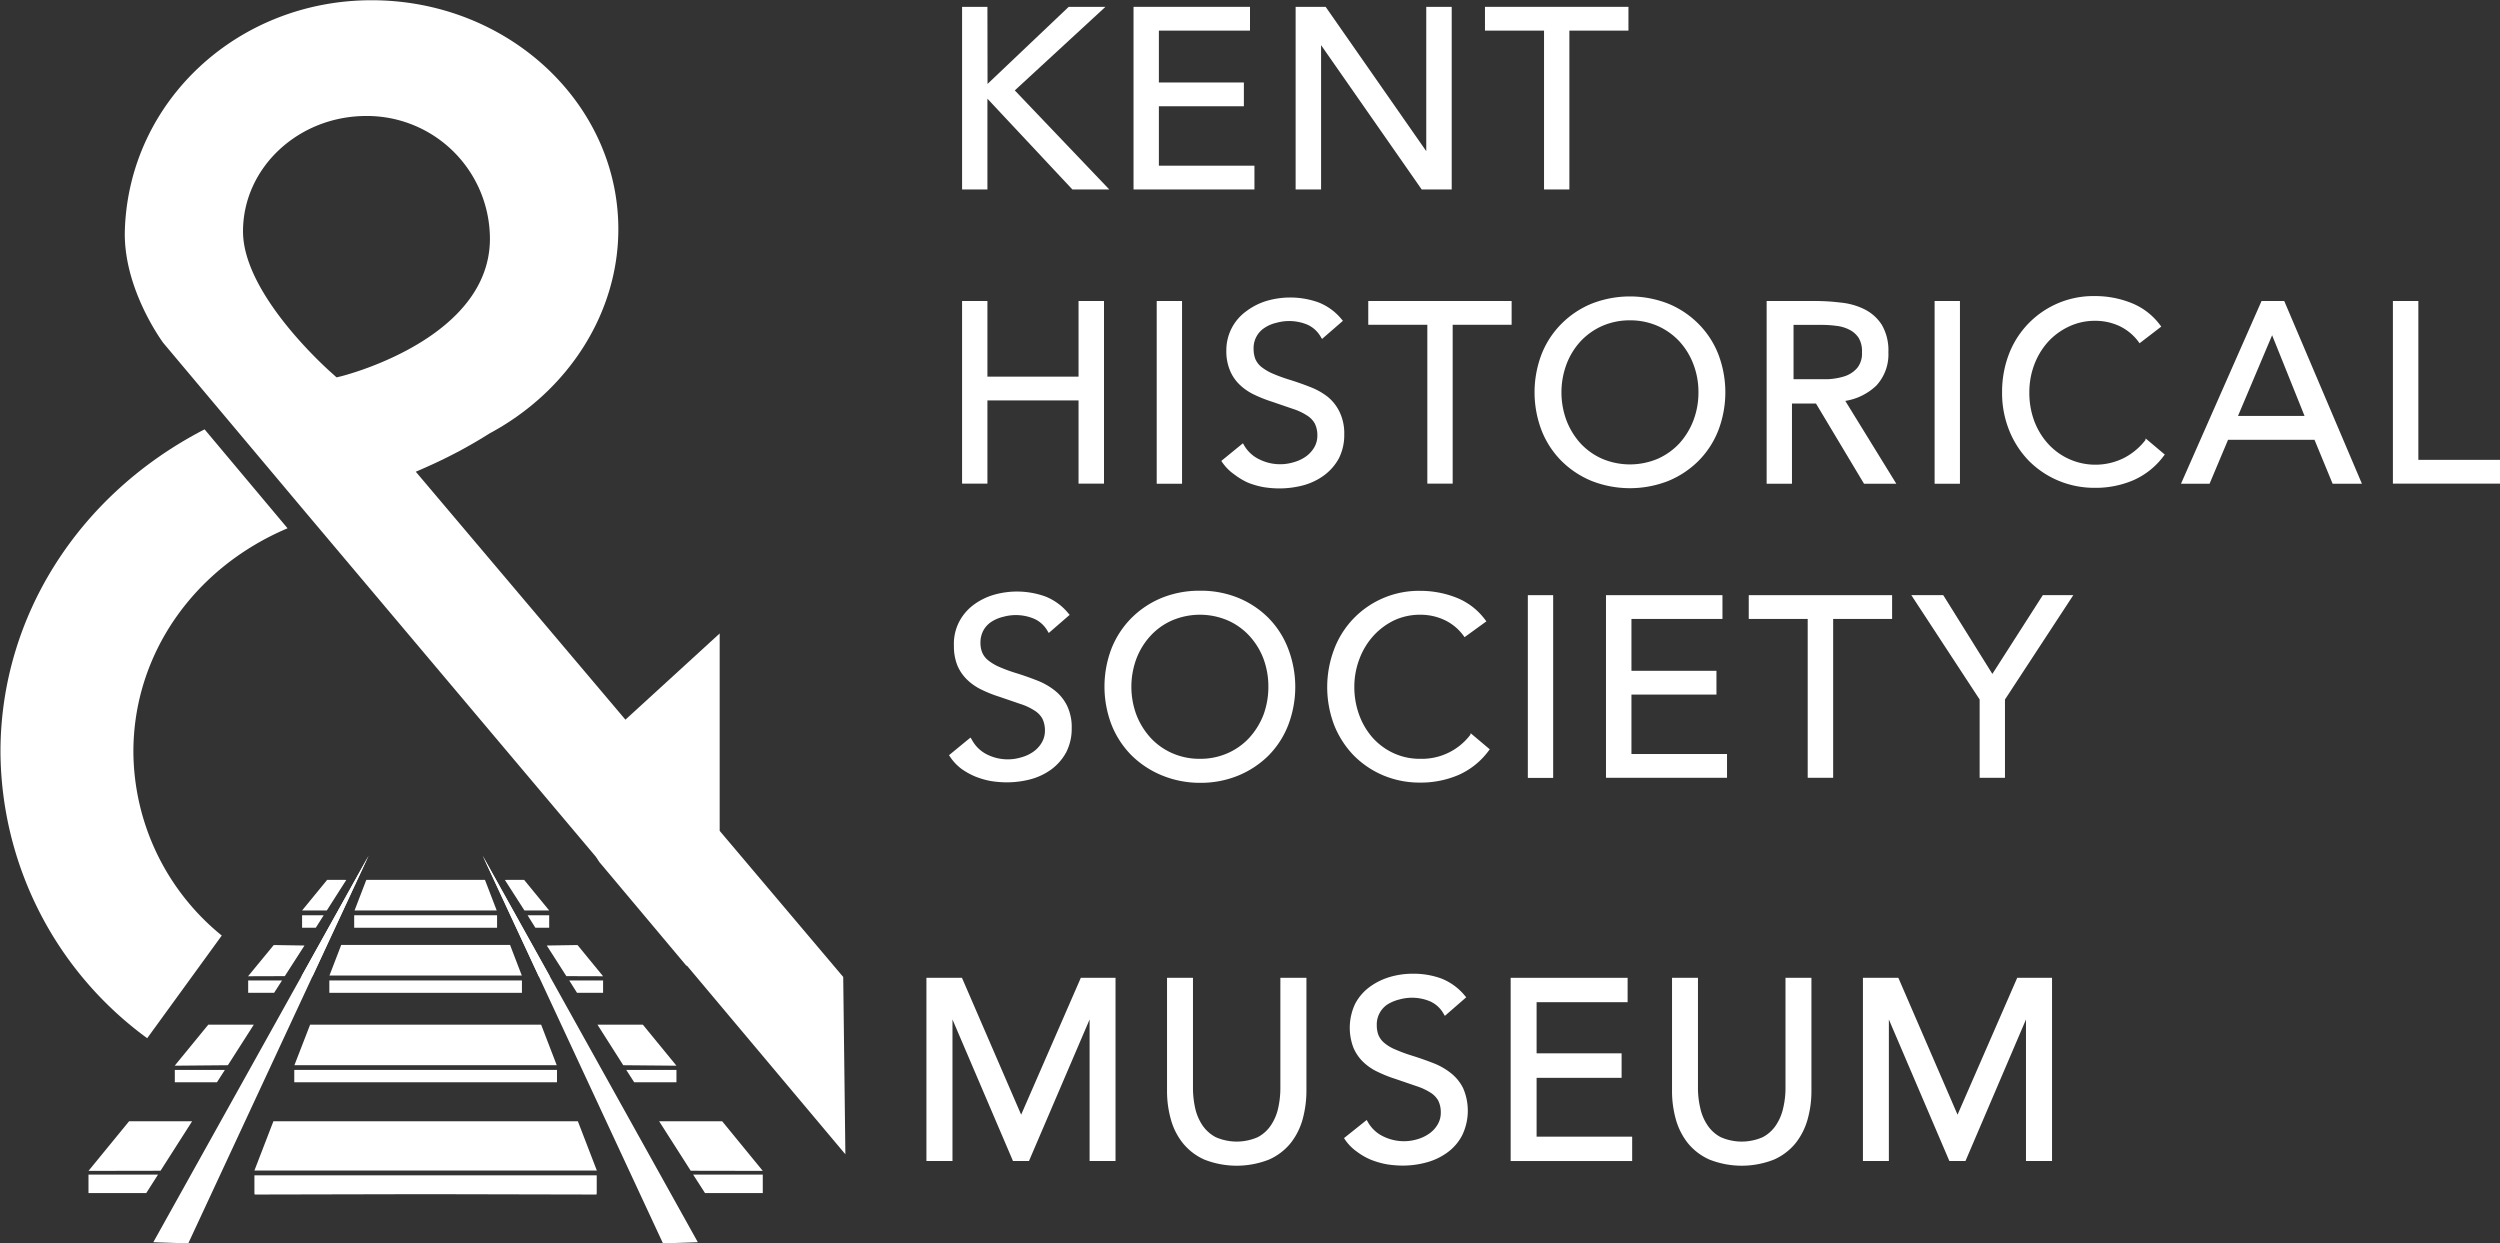 <svg xmlns="http://www.w3.org/2000/svg" viewBox="0 0 208.22 103.55"><rect x="0" y="0" width="208.22" height="103.55" fill="#333333" stroke="none"/><defs><style>.cls-1,.cls-2,.cls-3{fill:#fff;}.cls-1,.cls-2{stroke:#fff;stroke-miterlimit:10;}.cls-1{stroke-width:1.58px;}.cls-2{stroke-width:1.37px;}</style></defs><title>KSH_stacked_white</title><g id="GLOBAL"><path class="cls-1" d="M85,138.22" transform="translate(-30.06 -31.8)"/><path class="cls-2" d="M63,103.58" transform="translate(-30.06 -31.8)"/><path class="cls-2" d="M73.51,103.59" transform="translate(-30.06 -31.8)"/><path class="cls-2" d="M82.79,134.88" transform="translate(-30.06 -31.8)"/><path class="cls-2" d="M67.79,103.58" transform="translate(-30.06 -31.8)"/><path class="cls-3" d="M87.25,112.2l0,.06-7.27-8.66-.29-.44L55.41,74.35h0l-11.76-14c-.31-.43-3.36-4.74-3.19-9.43.37-10.71,9.4-19.1,20.55-19.1,11.33,0,20.55,8.56,20.55,19.07,0,6.93-4.11,13.45-10.71,17a40,40,0,0,1-5.16,2.76l-1,.44L82.15,91.74,90,84.56V101l10.29,12.17.18,14.77ZM60.57,41.46c-5.66,0-10.27,4.31-10.27,9.61s7.16,11.6,7.47,11.87l.32.29.42-.1C59,63,71.51,59.77,70.84,51A10.24,10.24,0,0,0,60.57,41.46Z" transform="translate(-30.06 -31.8)"/><polyline class="cls-3" points="25.1 81.33 30.7 71.27 26.03 81.31"/><polygon class="cls-3" points="30.7 71.27 25.1 81.33 12.77 103.46 15.68 103.56 26.03 81.31 30.7 71.27"/><line class="cls-3" x1="24.74" y1="88.72" x2="24.52" y2="88.72"/><line class="cls-3" x1="12.18" y1="99.37" x2="11.93" y2="99.37"/><polygon class="cls-3" points="25.16 76.23 25.16 77.27 26.3 77.27 26.96 76.23 25.16 76.23"/><polygon class="cls-3" points="20.67 81.66 20.67 82.69 22.83 82.69 23.49 81.66 20.67 81.66"/><polygon class="cls-3" points="14.56 89.11 14.56 90.14 18.07 90.14 18.73 89.11 14.56 89.11"/><polygon class="cls-3" points="12.92 97.83 7.37 97.83 7.37 99.37 11.93 99.37 12.18 99.37 13.16 97.83 12.92 97.83"/><polygon class="cls-3" points="28.6 73.28 27.51 73.28 27.25 73.28 25.16 75.83 25.42 75.83 26.98 75.83 27.22 75.83 28.84 73.29 28.6 73.28"/><polygon class="cls-3" points="22.8 78.71 20.66 81.31 23.72 81.3 25.36 78.75 22.8 78.71"/><polygon class="cls-3" points="17.35 85.34 14.55 88.76 18.98 88.72 21.14 85.34 17.35 85.34"/><polygon class="cls-3" points="15.75 93.39 11.02 93.39 10.75 93.39 7.37 97.52 7.64 97.52 13.12 97.51 13.37 97.51 16 93.39 15.75 93.39"/><path class="cls-2" d="M68,103.58" transform="translate(-30.06 -31.8)"/><path class="cls-2" d="M57.51,103.59" transform="translate(-30.06 -31.8)"/><path class="cls-2" d="M63.23,103.58" transform="translate(-30.06 -31.8)"/><polyline class="cls-3" points="45.8 81.33 40.2 71.27 44.87 81.31"/><polygon class="cls-3" points="40.2 71.27 45.8 81.33 58.12 103.46 55.22 103.56 44.87 81.31 40.2 71.27"/><line class="cls-3" x1="46.15" y1="88.72" x2="46.37" y2="88.72"/><line class="cls-3" x1="58.72" y1="99.37" x2="58.96" y2="99.37"/><polygon class="cls-3" points="45.74 76.23 45.74 77.27 44.59 77.27 43.94 76.23 45.74 76.23"/><polygon class="cls-3" points="50.23 81.66 50.23 82.69 48.06 82.69 47.41 81.66 50.23 81.66"/><polygon class="cls-3" points="56.34 89.11 56.34 90.14 52.82 90.14 52.16 89.11 56.34 89.11"/><polygon class="cls-3" points="57.98 97.83 63.53 97.83 63.53 99.37 58.96 99.37 58.72 99.37 57.73 97.83 57.98 97.83"/><line class="cls-3" x1="63.26" y1="97.52" x2="63.53" y2="97.52"/><polygon class="cls-3" points="42.3 73.28 43.39 73.28 43.65 73.28 45.74 75.83 45.48 75.83 43.92 75.83 43.68 75.83 42.05 73.29 42.3 73.28"/><polygon class="cls-3" points="48.1 78.71 50.23 81.31 47.17 81.3 45.54 78.75 48.1 78.71"/><polygon class="cls-3" points="53.54 85.34 56.34 88.76 51.91 88.72 49.76 85.34 53.54 85.34"/><polygon class="cls-3" points="55.14 93.39 59.88 93.39 60.15 93.39 63.53 97.52 63.26 97.52 57.77 97.51 57.53 97.51 54.9 93.39 55.14 93.39"/><polygon class="cls-3" points="41.33 77.27 41.4 77.27 41.4 76.23 41.33 76.23 29.57 76.23 29.5 76.23 29.5 77.27 29.57 77.27 41.33 77.27"/><polygon class="cls-3" points="43.43 82.69 43.47 82.69 43.47 81.66 43.43 81.66 27.47 81.66 27.43 81.66 27.43 82.69 27.47 82.69 43.43 82.69"/><polygon class="cls-3" points="21.21 97.89 21.19 97.89 21.19 99.43 21.21 99.43 21.21 99.49 35.45 99.46 49.68 99.49 49.68 99.43 49.7 99.43 49.7 97.89 49.68 97.89 21.21 97.89"/><polygon class="cls-3" points="21.41 97.49 49.49 97.49 49.67 97.49 49.71 97.49 48.13 93.39 48.1 93.39 22.8 93.39 22.77 93.39 21.19 97.49 21.23 97.49 21.41 97.49"/><polygon class="cls-3" points="29.75 75.83 41.15 75.83 41.36 75.83 41.37 75.83 40.39 73.28 40.38 73.28 40.16 73.28 30.73 73.28 30.52 73.28 30.51 73.28 29.53 75.83 29.54 75.83 29.75 75.83"/><polygon class="cls-3" points="43.44 81.25 43.46 81.25 42.48 78.7 42.46 78.7 28.44 78.7 28.42 78.7 27.44 81.25 27.46 81.25 43.44 81.25"/><polygon class="cls-3" points="46.3 88.72 46.37 88.72 45.07 85.34 45.01 85.34 25.89 85.34 25.83 85.34 24.52 88.72 24.59 88.72 46.3 88.72"/><polygon class="cls-3" points="46.3 90.14 46.39 90.14 46.39 89.11 46.3 89.11 24.59 89.11 24.51 89.11 24.51 90.14 24.59 90.14 46.3 90.14"/><path class="cls-3" d="M42.32,118.27l6.21-8.55a19.85,19.85,0,0,1-7.36-15.31c0-8.09,5-15.29,12.84-18.61L47.1,67.56c-10.53,5.42-17,15.66-17,26.85A29.72,29.72,0,0,0,42.32,118.27Z" transform="translate(-30.06 -31.8)"/><polygon class="cls-3" points="82.24 8.22 89.27 15.73 89.32 15.78 92.39 15.78 84.52 7.53 92.07 0.57 89.01 0.57 82.25 6.99 82.24 0.57 80.13 0.57 80.13 15.78 82.24 15.78 82.24 8.22"/><polygon class="cls-3" points="104.48 13.8 96.52 13.8 96.52 8.85 103.6 8.85 103.6 6.87 96.52 6.87 96.52 2.55 104.11 2.55 104.11 0.57 94.41 0.57 94.41 15.78 104.48 15.78 104.48 13.8"/><polygon class="cls-3" points="110.03 3.76 118.41 15.78 120.91 15.78 120.91 0.57 118.79 0.57 118.79 12.59 110.41 0.57 107.91 0.57 107.91 15.78 110.03 15.78 110.03 3.76"/><polygon class="cls-3" points="128.6 15.78 130.71 15.78 130.71 2.55 135.63 2.55 135.63 0.57 123.68 0.57 123.68 2.55 128.6 2.55 128.6 15.78"/><polygon class="cls-3" points="89.83 31.37 82.24 31.37 82.24 25.07 80.13 25.07 80.13 40.28 82.24 40.28 82.24 33.35 89.83 33.35 89.83 40.28 91.95 40.28 91.95 25.07 89.83 25.07 89.83 31.37"/><rect class="cls-3" x="96.34" y="25.07" width="2.11" height="15.22"/><path class="cls-3" d="M141.56,70a4.3,4.3,0,0,0,.46-2,4.1,4.1,0,0,0-.39-1.89,3.66,3.66,0,0,0-1-1.27,5.71,5.71,0,0,0-1.48-.82c-.53-.21-1.1-.41-1.68-.59a13.88,13.88,0,0,1-1.47-.54,4.2,4.2,0,0,1-.92-.56,1.77,1.77,0,0,1-.47-.64,2.37,2.37,0,0,1-.14-.83,2,2,0,0,1,.92-1.76,3,3,0,0,1,1-.42,3.94,3.94,0,0,1,2.58.17,2.43,2.43,0,0,1,1.09,1l.11.18,1.74-1.51-.12-.14a4.7,4.7,0,0,0-1.93-1.4,7,7,0,0,0-4.3-.12,5.35,5.35,0,0,0-1.67.84A4,4,0,0,0,132.2,61a4.12,4.12,0,0,0,.3,1.65,3.44,3.44,0,0,0,.81,1.19,4.55,4.55,0,0,0,1.21.83,11.28,11.28,0,0,0,1.49.59l1.72.59a4.82,4.82,0,0,1,1.18.55,1.86,1.86,0,0,1,.66.68,2.21,2.21,0,0,1,.21,1,1.92,1.92,0,0,1-.27,1,2.45,2.45,0,0,1-.71.76,3.27,3.27,0,0,1-1,.46,3.88,3.88,0,0,1-2.85-.24,2.88,2.88,0,0,1-1.27-1.17l-.1-.17-1.8,1.47.09.13a3.94,3.94,0,0,0,1,1A5.74,5.74,0,0,0,134,72a7,7,0,0,0,1.28.37,8.52,8.52,0,0,0,1.33.11,7.78,7.78,0,0,0,2-.26,5.24,5.24,0,0,0,1.73-.83A4.37,4.37,0,0,0,141.56,70Z" transform="translate(-30.06 -31.8)"/><polygon class="cls-3" points="113.96 27.05 118.88 27.05 118.88 40.28 120.99 40.28 120.99 27.05 125.9 27.05 125.9 25.07 113.96 25.07 113.96 27.05"/><path class="cls-3" d="M169,71.86a7.74,7.74,0,0,0,2.51-1.66,7.46,7.46,0,0,0,1.66-2.54,8.89,8.89,0,0,0,0-6.37,7.42,7.42,0,0,0-1.66-2.53A7.61,7.61,0,0,0,169,57.09a8.75,8.75,0,0,0-6.37,0,7.61,7.61,0,0,0-2.51,1.67,7.42,7.42,0,0,0-1.66,2.53,8.89,8.89,0,0,0,0,6.37,7.46,7.46,0,0,0,1.66,2.54,7.74,7.74,0,0,0,2.51,1.66,8.75,8.75,0,0,0,6.37,0Zm-3.18-13.38a5.68,5.68,0,0,1,2.31.47,5.52,5.52,0,0,1,1.8,1.28,5.88,5.88,0,0,1,1.17,1.91,6.44,6.44,0,0,1,.42,2.34,6.52,6.52,0,0,1-.42,2.34,6.1,6.1,0,0,1-1.17,1.91,5.52,5.52,0,0,1-1.8,1.28,5.94,5.94,0,0,1-4.63,0,5.52,5.52,0,0,1-1.8-1.28,6.1,6.1,0,0,1-1.17-1.91,6.73,6.73,0,0,1,0-4.68,5.88,5.88,0,0,1,1.17-1.91,5.52,5.52,0,0,1,1.8-1.28A5.69,5.69,0,0,1,165.83,58.48Z" transform="translate(-30.06 -31.8)"/><path class="cls-3" d="M186.34,63.91a3.82,3.82,0,0,0,1-2.77,4.21,4.21,0,0,0-.55-2.29,3.65,3.65,0,0,0-1.44-1.29,5.67,5.67,0,0,0-2-.56,17.12,17.12,0,0,0-2.15-.13h-4V72.09h2.11V65.41h2l4,6.68H188l-4.25-6.9A4.83,4.83,0,0,0,186.34,63.91Zm-1.2-2.77a1.91,1.91,0,0,1-.39,1.3,2.36,2.36,0,0,1-1,.68,5.44,5.44,0,0,1-1.4.26c-.51,0-1,0-1.51,0h-1.4V58.86h2.3a9,9,0,0,1,1.27.08,3.15,3.15,0,0,1,1.1.33,2,2,0,0,1,.76.68A2.16,2.16,0,0,1,185.14,61.14Z" transform="translate(-30.06 -31.8)"/><rect class="cls-3" x="161.13" y="25.07" width="2.11" height="15.22"/><path class="cls-3" d="M208.74,68.46a5.37,5.37,0,0,1-1.81,1.5,5.33,5.33,0,0,1-6.31-1.22,5.94,5.94,0,0,1-1.14-1.9,6.72,6.72,0,0,1-.4-2.36,6.48,6.48,0,0,1,.4-2.28,6,6,0,0,1,1.15-1.92A5.53,5.53,0,0,1,202.37,59a5,5,0,0,1,2.2-.48,4.75,4.75,0,0,1,2,.43,4.23,4.23,0,0,1,1.59,1.3l.1.14L210.07,59l-.11-.14a5.51,5.51,0,0,0-2.42-1.84,8.08,8.08,0,0,0-3-.56,7.52,7.52,0,0,0-7.17,4.86,8.74,8.74,0,0,0-.56,3.13,8.31,8.31,0,0,0,.59,3.19,7.75,7.75,0,0,0,1.63,2.53,7.63,7.63,0,0,0,2.46,1.66,7.75,7.75,0,0,0,3,.6,8,8,0,0,0,3.27-.64,6.31,6.31,0,0,0,2.5-2l.1-.13-1.59-1.34Z" transform="translate(-30.06 -31.8)"/><path class="cls-3" d="M218.42,56.87l-6.71,15.22h2.38l1.54-3.66h7.2l1.51,3.66h2.44l-6.47-15.22ZM222,66.44h-5.54l2.84-6.72Z" transform="translate(-30.06 -31.8)"/><polygon class="cls-3" points="201.42 38.3 201.42 25.07 199.3 25.07 199.3 40.28 208.22 40.28 208.22 38.3 201.42 38.3"/><path class="cls-3" d="M117.87,89.28a5.65,5.65,0,0,0-1.47-.82c-.54-.21-1.1-.41-1.68-.59a13.1,13.1,0,0,1-1.47-.54,4,4,0,0,1-.92-.56,1.66,1.66,0,0,1-.47-.64,2.16,2.16,0,0,1-.14-.83,2.09,2.09,0,0,1,.25-1,2,2,0,0,1,.66-.71,3.14,3.14,0,0,1,1-.42,3.91,3.91,0,0,1,2.57.17,2.4,2.4,0,0,1,1.1,1l.11.18,1.74-1.51-.12-.14a4.7,4.7,0,0,0-1.93-1.4,7,7,0,0,0-4.3-.12,5.35,5.35,0,0,0-1.67.84,4.17,4.17,0,0,0-1.18,1.39,4,4,0,0,0-.44,2,4.31,4.31,0,0,0,.29,1.65,3.61,3.61,0,0,0,.82,1.19,4.55,4.55,0,0,0,1.21.83,10.76,10.76,0,0,0,1.49.59l1.72.59a4.82,4.82,0,0,1,1.18.55,1.86,1.86,0,0,1,.66.68,2.21,2.21,0,0,1,.21,1,1.92,1.92,0,0,1-.27,1,2.45,2.45,0,0,1-.71.76,3.22,3.22,0,0,1-1,.46,3.86,3.86,0,0,1-2.84-.24A2.88,2.88,0,0,1,111,93.4l-.11-.17-1.79,1.47.09.13a4.08,4.08,0,0,0,.94,1,5.82,5.82,0,0,0,1.17.65,6.74,6.74,0,0,0,1.28.37,8.52,8.52,0,0,0,1.33.11,7.78,7.78,0,0,0,2-.26,5.24,5.24,0,0,0,1.73-.83,4.37,4.37,0,0,0,1.22-1.41,4.3,4.3,0,0,0,.46-2,4.1,4.1,0,0,0-.39-1.89A3.68,3.68,0,0,0,117.87,89.28Z" transform="translate(-30.06 -31.8)"/><path class="cls-3" d="M135.7,83.26a7.65,7.65,0,0,0-2.52-1.67A8.23,8.23,0,0,0,130,81a8.31,8.31,0,0,0-3.19.6,7.71,7.71,0,0,0-2.51,1.67,7.57,7.57,0,0,0-1.66,2.53,8.89,8.89,0,0,0,0,6.37,7.61,7.61,0,0,0,1.66,2.54,7.85,7.85,0,0,0,2.51,1.66A8.31,8.31,0,0,0,130,97a8.23,8.23,0,0,0,3.18-.6,7.79,7.79,0,0,0,2.52-1.66,7.44,7.44,0,0,0,1.65-2.54,8.89,8.89,0,0,0,0-6.37A7.4,7.4,0,0,0,135.7,83.26ZM130,95a5.61,5.61,0,0,1-2.31-.47,5.42,5.42,0,0,1-1.8-1.28,6.13,6.13,0,0,1-1.18-1.91,6.73,6.73,0,0,1,0-4.68,5.91,5.91,0,0,1,1.18-1.91,5.32,5.32,0,0,1,1.8-1.28,5.91,5.91,0,0,1,4.62,0,5.42,5.42,0,0,1,1.8,1.28,5.91,5.91,0,0,1,1.18,1.91A6.65,6.65,0,0,1,135.7,89a6.73,6.73,0,0,1-.41,2.34,6.13,6.13,0,0,1-1.18,1.91,5.42,5.42,0,0,1-1.8,1.28A5.61,5.61,0,0,1,130,95Z" transform="translate(-30.06 -31.8)"/><path class="cls-3" d="M152.52,93a5.06,5.06,0,0,1-4.17,2,5.19,5.19,0,0,1-2.22-.47,5.35,5.35,0,0,1-1.73-1.27,5.92,5.92,0,0,1-1.13-1.9,6.72,6.72,0,0,1-.41-2.36,6.48,6.48,0,0,1,.41-2.28,6,6,0,0,1,1.14-1.92,5.65,5.65,0,0,1,1.74-1.32,5.06,5.06,0,0,1,2.2-.48,4.72,4.72,0,0,1,2,.43,4.16,4.16,0,0,1,1.59,1.3l.1.14,1.82-1.32-.11-.14a5.49,5.49,0,0,0-2.41-1.84,8.17,8.17,0,0,0-3-.56,7.56,7.56,0,0,0-5.56,2.32,7.51,7.51,0,0,0-1.6,2.54,8.9,8.9,0,0,0,0,6.32,7.75,7.75,0,0,0,1.63,2.53,7.63,7.63,0,0,0,2.46,1.66,7.79,7.79,0,0,0,3,.6,8,8,0,0,0,3.28-.64,6.28,6.28,0,0,0,2.49-2l.1-.13-1.59-1.34Z" transform="translate(-30.06 -31.8)"/><rect class="cls-3" x="127.25" y="49.57" width="2.11" height="15.22"/><polygon class="cls-3" points="135.88 57.85 142.96 57.85 142.96 55.87 135.88 55.87 135.88 51.55 143.46 51.55 143.46 49.57 133.76 49.57 133.76 64.78 143.84 64.78 143.84 62.8 135.88 62.8 135.88 57.85"/><polygon class="cls-3" points="145.65 51.55 150.56 51.55 150.56 64.78 152.68 64.78 152.68 51.55 157.59 51.55 157.59 49.57 145.65 49.57 145.65 51.55"/><polygon class="cls-3" points="165.94 56.13 161.85 49.57 159.19 49.57 164.88 58.26 164.88 64.78 166.99 64.78 166.99 58.26 172.68 49.57 170.14 49.57 165.94 56.13"/><polygon class="cls-3" points="85.05 92.84 80.12 81.44 77.16 81.44 77.16 96.7 79.33 96.7 79.33 84.91 84.37 96.7 85.7 96.7 90.75 84.91 90.75 96.7 92.91 96.7 92.91 81.44 90.02 81.44 85.05 92.84"/><path class="cls-3" d="M136.7,122.38a7.84,7.84,0,0,1-.18,1.7,4.17,4.17,0,0,1-.6,1.43,3,3,0,0,1-1.1,1,4.35,4.35,0,0,1-3.51,0,3.08,3.08,0,0,1-1.11-1,4.25,4.25,0,0,1-.6-1.43,7.84,7.84,0,0,1-.18-1.7v-9.14h-2.16v9.4a8.68,8.68,0,0,0,.31,2.36,5.49,5.49,0,0,0,1,2,4.82,4.82,0,0,0,1.8,1.38,7.35,7.35,0,0,0,5.38,0,4.85,4.85,0,0,0,1.81-1.38,5.65,5.65,0,0,0,1-2,9.09,9.09,0,0,0,.31-2.36v-9.4H136.7Z" transform="translate(-30.06 -31.8)"/><path class="cls-3" d="M150.88,121.16a5.61,5.61,0,0,0-1.48-.83c-.54-.21-1.11-.41-1.68-.59a13.1,13.1,0,0,1-1.47-.54,3.39,3.39,0,0,1-.92-.56,1.7,1.7,0,0,1-.46-.63,2.21,2.21,0,0,1-.14-.81,2,2,0,0,1,.9-1.75,3.44,3.44,0,0,1,1-.41,3.88,3.88,0,0,1,2.56.17,2.41,2.41,0,0,1,1.09,1l.12.2,1.78-1.55-.13-.15a4.82,4.82,0,0,0-1.94-1.41,6.7,6.7,0,0,0-2.37-.4,6.62,6.62,0,0,0-1.95.28,5.41,5.41,0,0,0-1.68.84,4.12,4.12,0,0,0-1.19,1.4,4.68,4.68,0,0,0-.14,3.63,3.61,3.61,0,0,0,.82,1.2,4.45,4.45,0,0,0,1.22.83,10.76,10.76,0,0,0,1.49.59l1.72.59a5.13,5.13,0,0,1,1.17.54,1.88,1.88,0,0,1,.65.67,2.19,2.19,0,0,1,.21,1,1.88,1.88,0,0,1-.27,1,2.39,2.39,0,0,1-.7.75,3.3,3.3,0,0,1-1,.47,3.9,3.9,0,0,1-2.82-.24,2.89,2.89,0,0,1-1.26-1.16l-.12-.21L142,126.59l.1.15a3.94,3.94,0,0,0,1,1,5.34,5.34,0,0,0,1.16.66,7.06,7.06,0,0,0,1.29.37,8.75,8.75,0,0,0,1.34.11,7.5,7.5,0,0,0,2-.27,5.24,5.24,0,0,0,1.73-.83,4.09,4.09,0,0,0,1.22-1.42,4.71,4.71,0,0,0,.08-3.93A3.7,3.7,0,0,0,150.88,121.16Z" transform="translate(-30.06 -31.8)"/><polygon class="cls-3" points="127.98 89.77 135.06 89.77 135.06 87.73 127.98 87.73 127.98 83.47 135.56 83.47 135.56 81.44 125.82 81.44 125.82 96.7 135.94 96.7 135.94 94.67 127.98 94.67 127.98 89.77"/><path class="cls-3" d="M178.77,122.38a7.26,7.26,0,0,1-.19,1.7,4.17,4.17,0,0,1-.6,1.43,3,3,0,0,1-1.1,1,4.35,4.35,0,0,1-3.51,0,3,3,0,0,1-1.1-1,4.06,4.06,0,0,1-.6-1.43,7.26,7.26,0,0,1-.19-1.7v-9.14h-2.16v9.4a8.68,8.68,0,0,0,.31,2.36,5.65,5.65,0,0,0,1,2,4.85,4.85,0,0,0,1.81,1.38,7.32,7.32,0,0,0,5.37,0,4.85,4.85,0,0,0,1.81-1.38,5.65,5.65,0,0,0,1-2,8.68,8.68,0,0,0,.31-2.36v-9.4h-2.16Z" transform="translate(-30.06 -31.8)"/><polygon class="cls-3" points="168.01 81.44 163.04 92.84 158.11 81.44 155.16 81.44 155.16 96.7 157.32 96.7 157.32 84.91 162.36 96.7 163.7 96.7 168.74 84.91 168.74 96.7 170.91 96.7 170.91 81.44 168.01 81.44"/></g></svg>